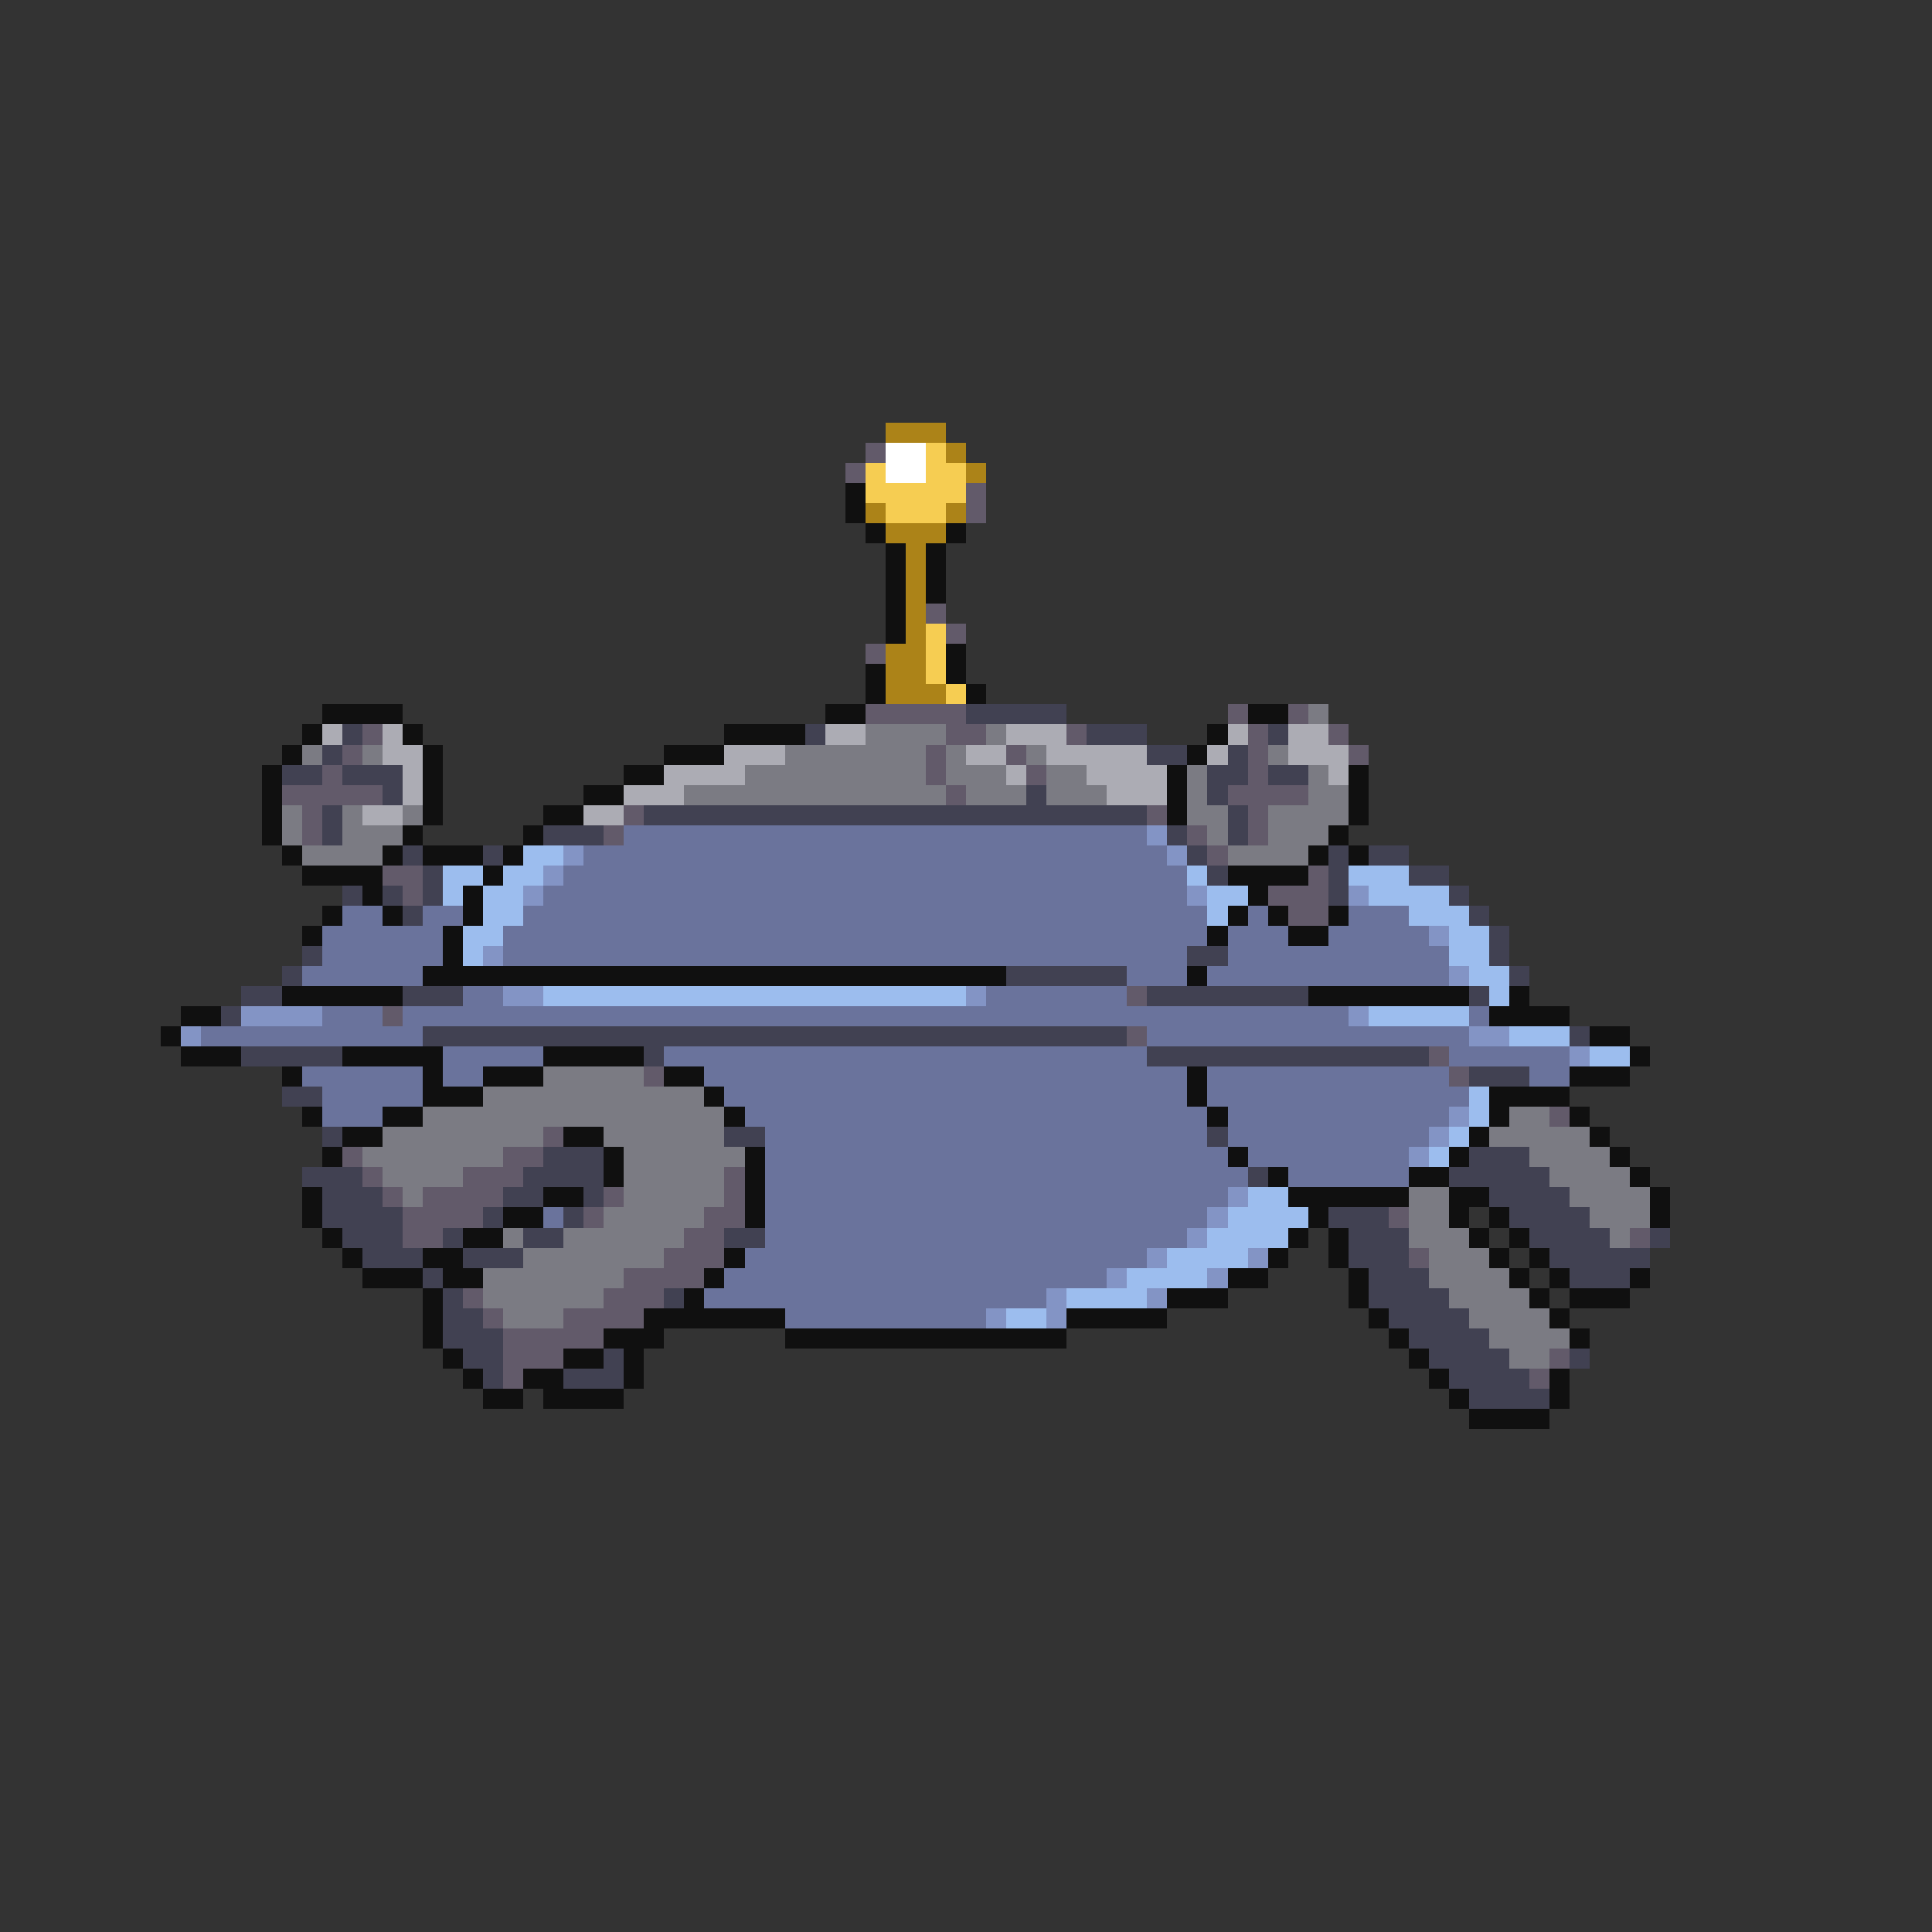 <svg xmlns="http://www.w3.org/2000/svg" viewBox="0 -0.5 96 96" shape-rendering="crispEdges">
<rect x="0" y="-0.5" width="96" height="96" fill="#333333" stroke="none"/>
<path stroke="#ac8318" d="M44 21h3M47 22h1M48 23h1M43 25h1M47 25h1M44 26h3M45 27h1M45 28h1M45 29h1M45 30h1M45 31h1M44 32h2M44 33h2M44 34h3" />
<path stroke="#625a6a" d="M43 22h1M42 23h1M48 24h1M48 25h1M46 30h1M47 31h1M43 32h1M43 35h5M61 35h1M64 35h1M18 36h1M47 36h2M53 36h1M62 36h1M66 36h1M17 37h1M46 37h1M50 37h1M62 37h1M67 37h1M16 38h1M46 38h1M51 38h1M62 38h1M14 39h5M47 39h1M61 39h4M15 40h1M31 40h1M57 40h1M62 40h1M15 41h1M30 41h1M59 41h1M62 41h1M60 42h1M19 43h2M65 43h1M20 44h1M63 44h3M64 45h2M56 49h1M19 50h1M56 51h1M71 52h1M32 53h1M72 53h1M77 55h1M27 56h1M17 57h1M25 57h2M18 58h1M23 58h3M36 58h1M19 59h1M21 59h4M30 59h1M36 59h1M20 60h4M29 60h1M35 60h2M69 60h1M20 61h2M34 61h2M81 61h1M33 62h3M70 62h1M31 63h4M23 64h1M30 64h3M24 65h1M28 65h4M25 66h5M25 67h3M77 67h1M25 68h1M76 68h1" />
<path stroke="#ffffff" d="M44 22h2M44 23h2" />
<path stroke="#f6cd52" d="M46 22h1M43 23h1M46 23h2M43 24h5M44 25h3M46 31h1M46 32h1M46 33h1M47 34h1" />
<path stroke="#101010" d="M42 24h1M42 25h1M43 26h1M47 26h1M44 27h1M46 27h1M44 28h1M46 28h1M44 29h1M46 29h1M44 30h1M44 31h1M47 32h1M43 33h1M47 33h1M43 34h1M48 34h1M16 35h4M41 35h2M62 35h2M15 36h1M20 36h1M36 36h4M60 36h1M14 37h1M21 37h1M33 37h3M59 37h1M13 38h1M21 38h1M31 38h2M58 38h1M67 38h1M13 39h1M21 39h1M29 39h2M58 39h1M67 39h1M13 40h1M21 40h1M27 40h2M58 40h1M67 40h1M13 41h1M20 41h1M26 41h1M66 41h1M14 42h1M19 42h1M21 42h3M25 42h1M65 42h1M67 42h1M15 43h4M24 43h1M61 43h4M18 44h1M23 44h1M62 44h1M16 45h1M19 45h1M23 45h1M61 45h1M63 45h1M66 45h1M15 46h1M22 46h1M60 46h1M64 46h2M22 47h1M21 48h29M59 48h1M14 49h6M65 49h8M75 49h1M9 50h2M74 50h4M8 51h1M79 51h2M9 52h3M17 52h5M27 52h5M81 52h1M14 53h1M21 53h1M24 53h3M33 53h2M59 53h1M78 53h3M21 54h3M35 54h1M59 54h1M74 54h4M15 55h1M19 55h2M36 55h1M60 55h1M74 55h1M78 55h1M17 56h2M28 56h2M73 56h1M79 56h1M16 57h1M30 57h1M37 57h1M61 57h1M72 57h1M80 57h1M30 58h1M37 58h1M63 58h1M70 58h2M81 58h1M15 59h1M27 59h2M37 59h1M64 59h6M72 59h2M82 59h1M15 60h1M25 60h2M37 60h1M65 60h1M72 60h1M74 60h1M82 60h1M16 61h1M23 61h2M64 61h1M66 61h1M73 61h1M75 61h1M17 62h1M21 62h2M36 62h1M63 62h1M66 62h1M74 62h1M76 62h1M18 63h3M22 63h2M35 63h1M61 63h2M67 63h1M75 63h1M77 63h1M81 63h1M21 64h1M34 64h1M58 64h3M67 64h1M76 64h1M78 64h3M21 65h1M32 65h7M53 65h5M68 65h1M77 65h1M21 66h1M30 66h3M39 66h14M69 66h1M78 66h1M22 67h1M28 67h2M31 67h1M70 67h1M23 68h1M26 68h2M31 68h1M71 68h1M77 68h1M24 69h2M27 69h4M72 69h1M77 69h1M73 70h4" />
<path stroke="#414152" d="M48 35h5M17 36h1M40 36h1M54 36h3M63 36h1M16 37h1M57 37h2M61 37h1M14 38h2M17 38h3M60 38h2M63 38h2M19 39h1M51 39h1M60 39h1M16 40h1M32 40h25M61 40h1M16 41h1M27 41h3M58 41h1M61 41h1M20 42h1M24 42h1M59 42h1M66 42h1M68 42h2M21 43h1M60 43h1M66 43h1M70 43h2M17 44h1M19 44h1M21 44h1M66 44h1M72 44h1M20 45h1M73 45h1M74 46h1M15 47h1M59 47h2M74 47h1M14 48h1M50 48h6M75 48h1M12 49h2M20 49h3M57 49h8M73 49h1M11 50h1M21 51h35M78 51h1M12 52h5M32 52h1M57 52h14M73 53h3M14 54h2M16 56h1M36 56h2M60 56h1M27 57h3M73 57h3M15 58h3M26 58h4M62 58h1M72 58h5M16 59h3M25 59h2M29 59h1M74 59h4M16 60h4M24 60h1M28 60h1M66 60h3M75 60h4M17 61h3M22 61h1M26 61h2M36 61h2M67 61h3M76 61h4M82 61h1M18 62h3M23 62h3M67 62h3M77 62h5M21 63h1M68 63h3M78 63h3M22 64h1M33 64h1M68 64h4M22 65h2M69 65h4M22 66h3M70 66h4M23 67h2M30 67h1M71 67h4M78 67h1M24 68h1M28 68h3M72 68h4M73 69h4" />
<path stroke="#7b7b83" d="M65 35h1M43 36h4M49 36h1M15 37h1M18 37h1M39 37h7M47 37h1M51 37h1M63 37h1M37 38h9M47 38h3M52 38h2M59 38h1M65 38h1M34 39h13M48 39h3M52 39h3M59 39h1M65 39h2M14 40h1M17 40h1M20 40h1M59 40h2M63 40h4M14 41h1M17 41h3M60 41h1M63 41h3M15 42h4M61 42h4M27 53h5M24 54h11M21 55h15M75 55h2M19 56h8M30 56h6M74 56h5M18 57h7M31 57h6M76 57h4M19 58h4M31 58h5M77 58h4M20 59h1M31 59h5M70 59h2M78 59h4M30 60h5M70 60h2M79 60h3M25 61h1M28 61h6M70 61h3M80 61h1M26 62h7M71 62h3M24 63h7M71 63h4M24 64h6M72 64h4M25 65h3M73 65h4M74 66h4M75 67h2" />
<path stroke="#acacb4" d="M16 36h1M19 36h1M41 36h2M50 36h3M61 36h1M64 36h2M19 37h2M36 37h3M48 37h2M52 37h5M60 37h1M64 37h3M20 38h1M33 38h4M50 38h1M54 38h4M66 38h1M20 39h1M31 39h3M55 39h3M18 40h2M29 40h2" />
<path stroke="#6a739c" d="M31 41h26M29 42h29M28 43h31M27 44h32M17 45h2M21 45h2M26 45h34M62 45h1M67 45h3M16 46h6M25 46h35M61 46h3M66 46h5M16 47h6M25 47h34M61 47h11M15 48h6M56 48h3M60 48h12M23 49h2M49 49h7M16 50h3M20 50h47M73 50h1M10 51h11M57 51h16M22 52h5M33 52h24M72 52h6M15 53h6M22 53h2M35 53h24M60 53h12M76 53h2M16 54h5M36 54h23M60 54h13M16 55h3M37 55h23M61 55h11M38 56h22M61 56h10M38 57h23M62 57h8M38 58h24M64 58h6M38 59h23M27 60h1M38 60h22M38 61h21M37 62h20M36 63h19M35 64h17M39 65h10" />
<path stroke="#8394c5" d="M57 41h1M28 42h1M58 42h1M27 43h1M26 44h1M59 44h1M67 44h1M71 46h1M24 47h1M72 48h1M25 49h2M48 49h1M12 50h4M67 50h1M9 51h1M73 51h2M78 52h1M72 55h1M71 56h1M70 57h1M61 59h1M60 60h1M59 61h1M57 62h1M62 62h1M55 63h1M60 63h1M52 64h1M57 64h1M49 65h1M52 65h1" />
<path stroke="#9cbdee" d="M26 42h2M22 43h2M25 43h2M59 43h1M67 43h3M22 44h1M24 44h2M60 44h2M68 44h4M24 45h2M60 45h1M70 45h3M23 46h2M72 46h2M23 47h1M72 47h2M73 48h2M27 49h21M74 49h1M68 50h5M75 51h3M79 52h2M73 54h1M73 55h1M72 56h1M71 57h1M62 59h2M61 60h4M60 61h4M58 62h4M56 63h4M53 64h4M50 65h2" />
</svg>